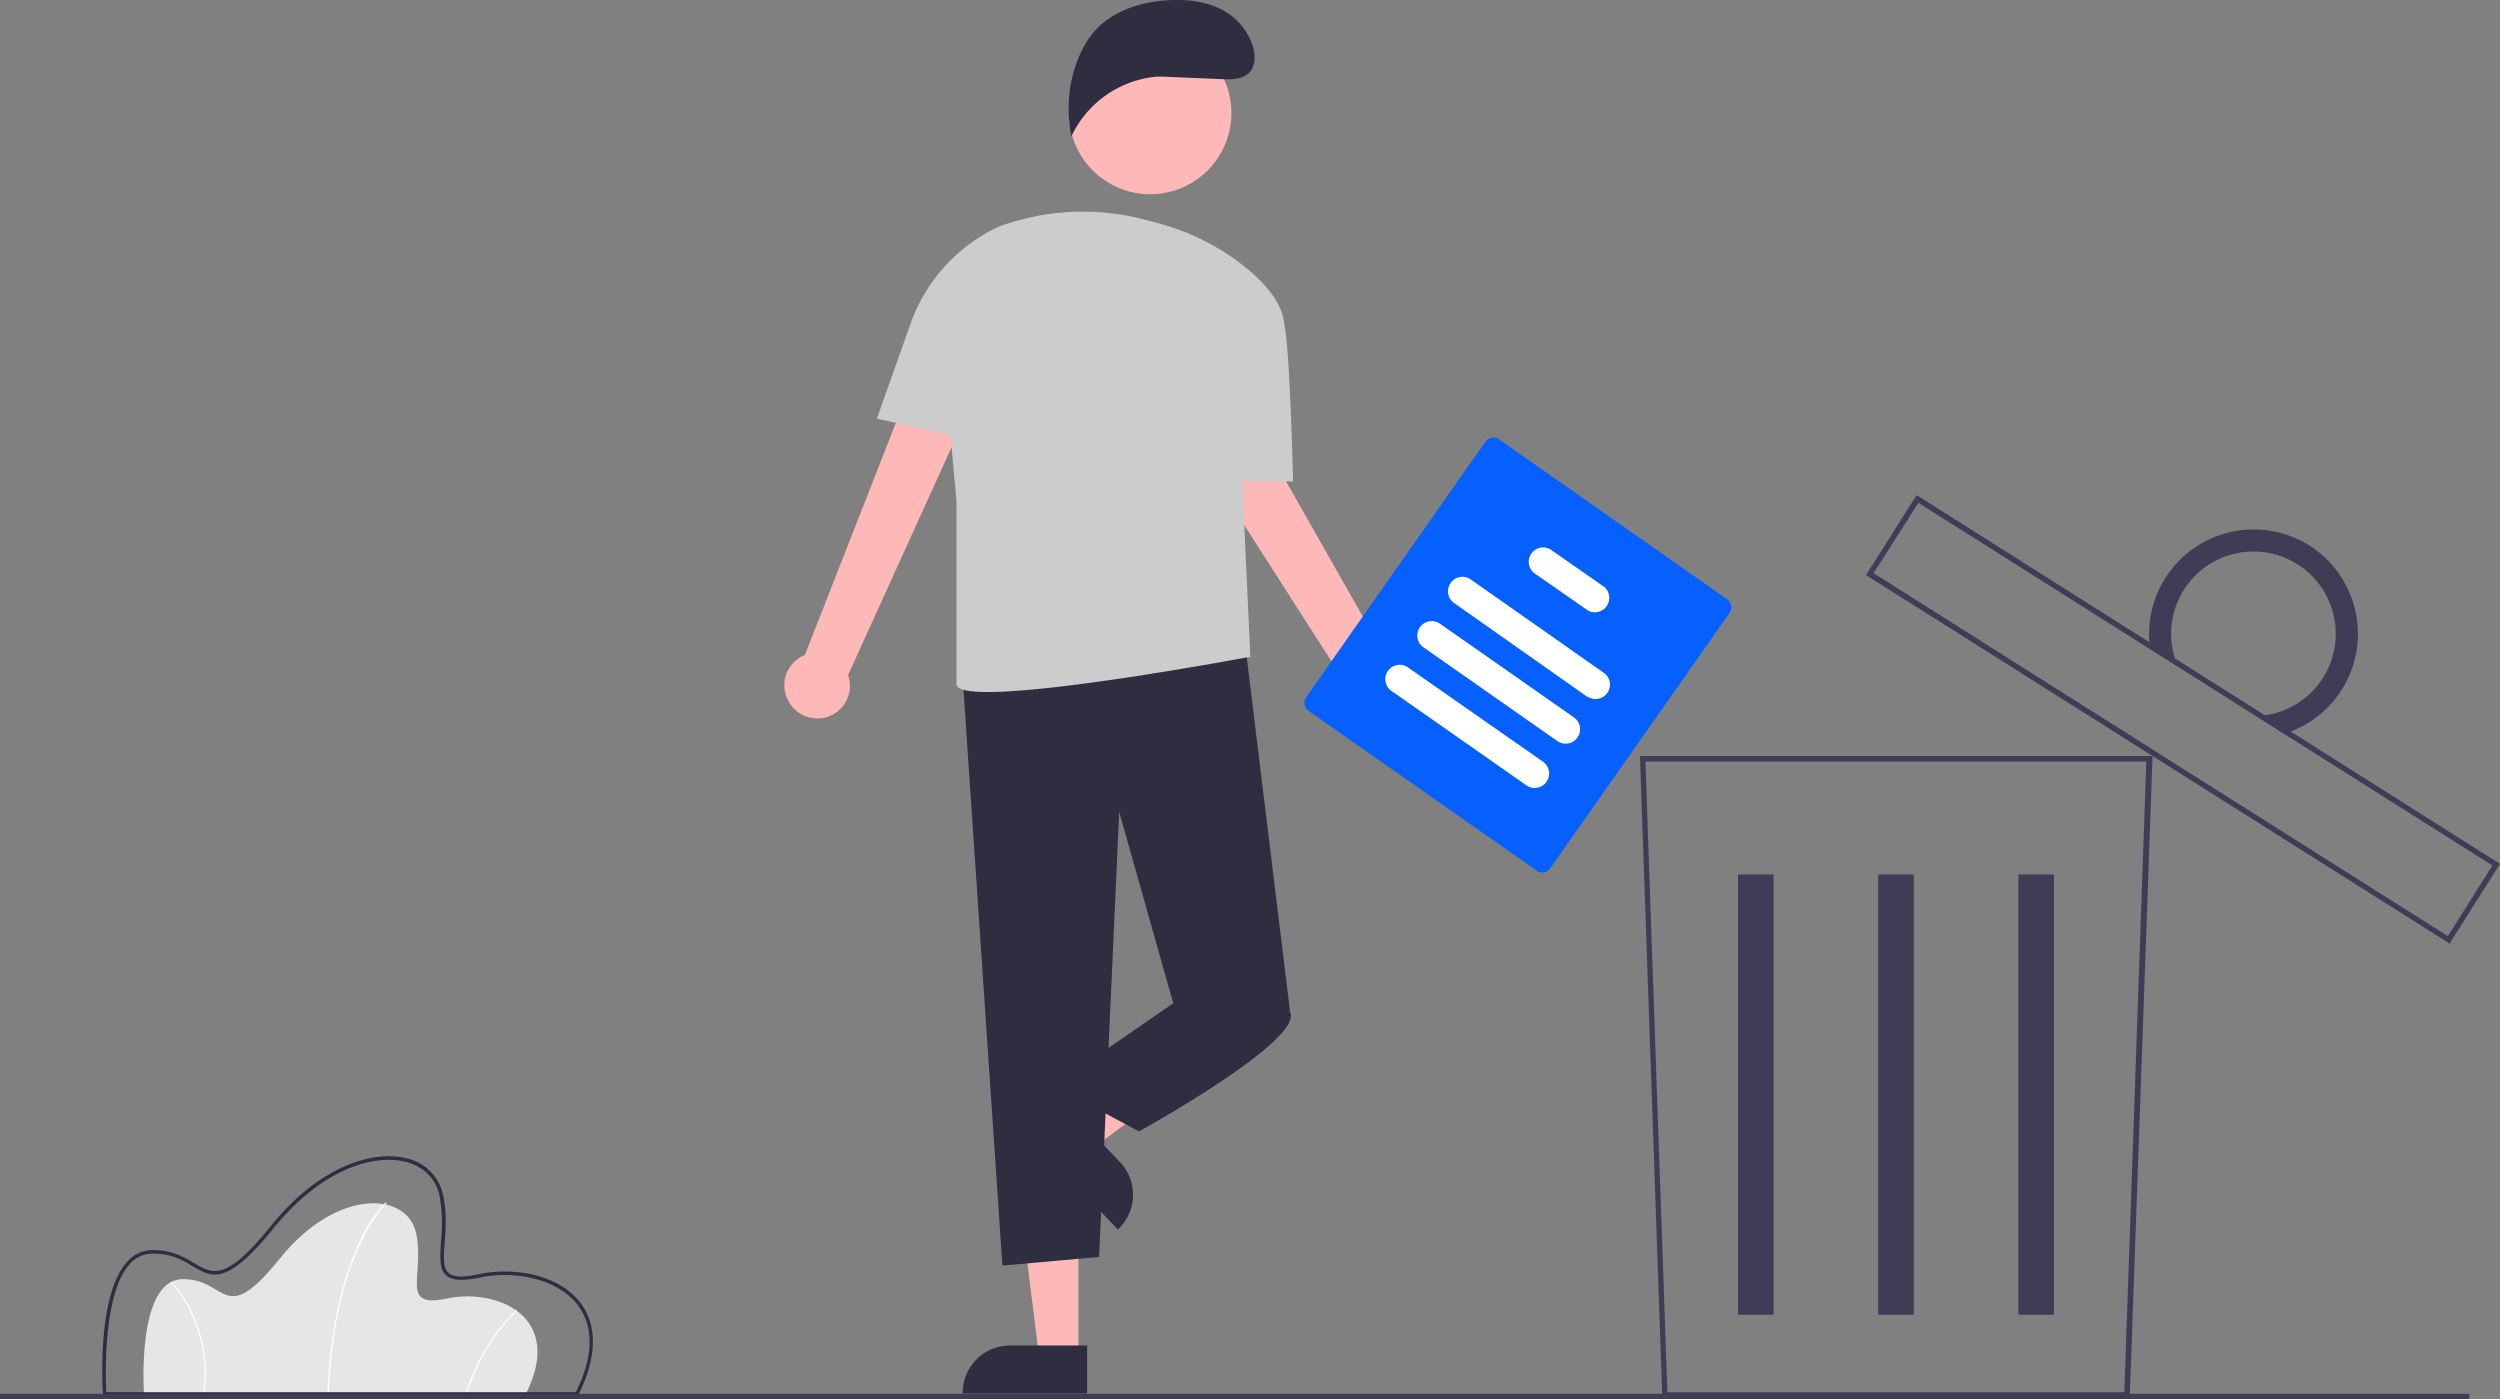 <svg xmlns="http://www.w3.org/2000/svg" data-name="Layer 1" viewBox="0 0 920.3 515.1"><rect x="0" y="0" width="920.3" height="515.1" fill="#808080" stroke="none"/><defs/><path fill="#e6e6e6" d="M193.7 513.1H53s-2.9-41.8 14-42.2 15 18.5 36-7.6 46.9-24.7 50.2-9.3-6.4 27.8 11.4 24 43.5 6.2 29 35.1z" data-name="Path 1"/><path fill="#fff" d="M121 513.1h-.5c1.1-27.5 6.9-45.2 11.5-55.2a50 50 0 0110-15.3l.3.4s-4.8 4.4-9.8 15.2c-4.7 10-10.4 27.5-11.5 55z" data-name="Path 2"/><path fill="#fff" d="M171.9 513.2l-.5-.1a73.7 73.7 0 0118.6-30.9l.3.3a73.2 73.2 0 00-18.4 30.7z" data-name="Path 3"/><path fill="#fff" d="M75.2 513.2l-.4-.1a51.7 51.7 0 00-4.7-30.2 41.6 41.6 0 00-7.3-10.8l.3-.3a42.2 42.2 0 017.4 10.8 52.2 52.2 0 014.7 30.6z" data-name="Path 4"/><path fill="#2f2e41" d="M212.8 513.8H37.9v-.6c-.1-1.5-2.4-36.3 8.9-48.7a12.3 12.3 0 019-4.3c7.4-.2 12 2.6 15.7 4.8 7 4.1 11.6 6.9 28.5-14 18.2-22.5 38-27.4 49.2-24.7a17.6 17.6 0 0113.9 13.6c1.4 6.4 1 12.5.6 17.4-.4 5.3-.7 9.4 1.4 11.3 1.8 1.6 5.4 1.7 11.3.4 12-2.5 28.8-.3 37.2 10.5 4.5 5.9 8 16.5-.7 34zM39 512.5H212c6.5-13.2 6.7-24.3.6-32.2-7.8-10-24-12.6-36-10-6.3 1.3-10.2 1.1-12.3-.8-2.6-2.2-2.3-6.7-2-12.3a59 59 0 00-.5-17c-1.3-6.4-6-11-12.9-12.6-11-2.6-30 2.2-48 24.3-17.5 21.6-22.7 18.5-30 14.2-3.8-2.3-8.1-4.8-15-4.6a11.1 11.1 0 00-8.2 3.9c-10 11.1-8.8 42.4-8.6 47z" data-name="Path 5"/><path fill="#3f3d56" d="M784 514.5H611.9v-1l-8.2-235.2h188.7zm-170.2-2H782l8.1-232.2H605.7z" data-name="Path 8"/><g fill="#3f3d56" data-name="Group 1"><path d="M639.8 321.9h13.1V484h-13.1z" data-name="Rectangle 17"/><path d="M691.4 321.9h13.1V484h-13.1z" data-name="Rectangle 18"/><path d="M743 321.9h13.1V484H743z" data-name="Rectangle 19"/></g><path fill="#3f3d56" d="M901.7 347.4l-.8-.6-214-135.1 18.6-29.4.9.5L920.3 318zM689.7 211l211.4 133.6 16.4-26-211.3-133.5z"/><path fill="#3f3d56" d="M850.1 200.8a38.5 38.5 0 00-58.6 38l10.2 6.5a30.3 30.3 0 1129 18.3l10.2 6.5a38.5 38.5 0 009.2-69.3z" data-name="Path 10"/><path fill="#3f3d56" d="M0 513.1h909v2H0z" data-name="Rectangle 21"/><g data-name="Group 6"><path fill="#feb8b8" d="M397 499.4h-14.5l-7-56.1H397z" data-name="Path 111"/><path fill="#2f2e41" d="M354.4 513h45.8v-17.7h-28.4a17.4 17.4 0 00-17.4 17.4z" data-name="Path 112"/><path fill="#feb8b8" d="M392 412.4l10 10.5 45.4-33.7-14.8-15.6z" data-name="Path 113"/><path fill="#2f2e41" d="M412.3 427.8l-19.5-20.5-12.8 12.2 31.5 33.1.2-.2a17.4 17.4 0 00.6-24.6z" data-name="Path 114"/><path fill="#feb8b8" d="M290.5 258.5a12 12 0 015.8-17.4l57.1-145.7 22.3 13.3-63.5 139.8a12 12 0 01-21.7 10z" data-name="Path 115"/><path fill="#feb8b8" d="M507.6 269a12 12 0 01-10.7-15l-84.4-131.8 23.9-10.2 75.8 133.5a12 12 0 01-4.6 23.4z" data-name="Path 116"/><path fill="#2f2e41" d="M354 243.9l15 222 35.6-3.2 7.4-163.8 19.9 70.4 43 3.1-17-139z" data-name="Path 117"/><path fill="#2f2e41" d="M438.2 358.8l-6.3 10.5-44 30.4 31.4 16.8s60.9-33.6 55.6-44z" data-name="Path 118"/><path fill="#ccc" d="M322.8 154.1l12.4-35a62.5 62.5 0 0132.3-35.6 89.4 89.4 0 0152.5-3l4.5 1.2a87.4 87.4 0 0133.1 16c7.7 6 14.6 13.7 15.2 21.9 2.1 9.3 3.2 57.6 3.2 57.6h-18.7l3 65-.3-.4s-107.9 20.4-107.9 10v-67.2l-2.2-24.4z" data-name="Path 119"/><circle cx="423.4" cy="41.6" r="29.9" fill="#feb8b8" data-name="Ellipse 12"/><path fill="#2f2e41" d="M428 28.2l23.1 1c3 0 6.1-.2 8.3-2 3.4-3 2.8-8.3 1-12.3C455.4 3.7 444.3-.3 432 0s-25 4.5-31.6 14.8-8.4 23.4-6 35.4a38.5 38.5 0 0131.6-22z" data-name="Path 120"/></g><g data-name="Group 4"><path fill="#0560ff" d="M565.7 320.5l-84-58.8a3.6 3.6 0 01-.9-5l66-94.1a3.6 3.6 0 015-.9l84 58.9a3.6 3.6 0 01.9 5l-66 94a3.6 3.6 0 01-5 1z" data-name="Path 81"/><path fill="#fff" d="M584.6 256.7L535.3 222a5.3 5.3 0 116.1-8.7l49.3 34.6a5.3 5.3 0 01-6 8.7z" data-name="Path 82"/><path fill="#fff" d="M573.3 272.8L524 238.3a5.3 5.3 0 116.1-8.7l49.3 34.5a5.3 5.3 0 01-6.1 8.7z" data-name="Path 83"/><path fill="#fff" d="M561.9 289.1l-49.3-34.5a5.3 5.3 0 116-8.7l49.4 34.5a5.3 5.3 0 01-6.1 8.7z" data-name="Path 84"/><path fill="#fff" d="M584.5 224.7l-19.1-13.3a5.3 5.3 0 116-8.7l19.2 13.4a5.3 5.3 0 01-6.1 8.6z" data-name="Path 85"/></g></svg>